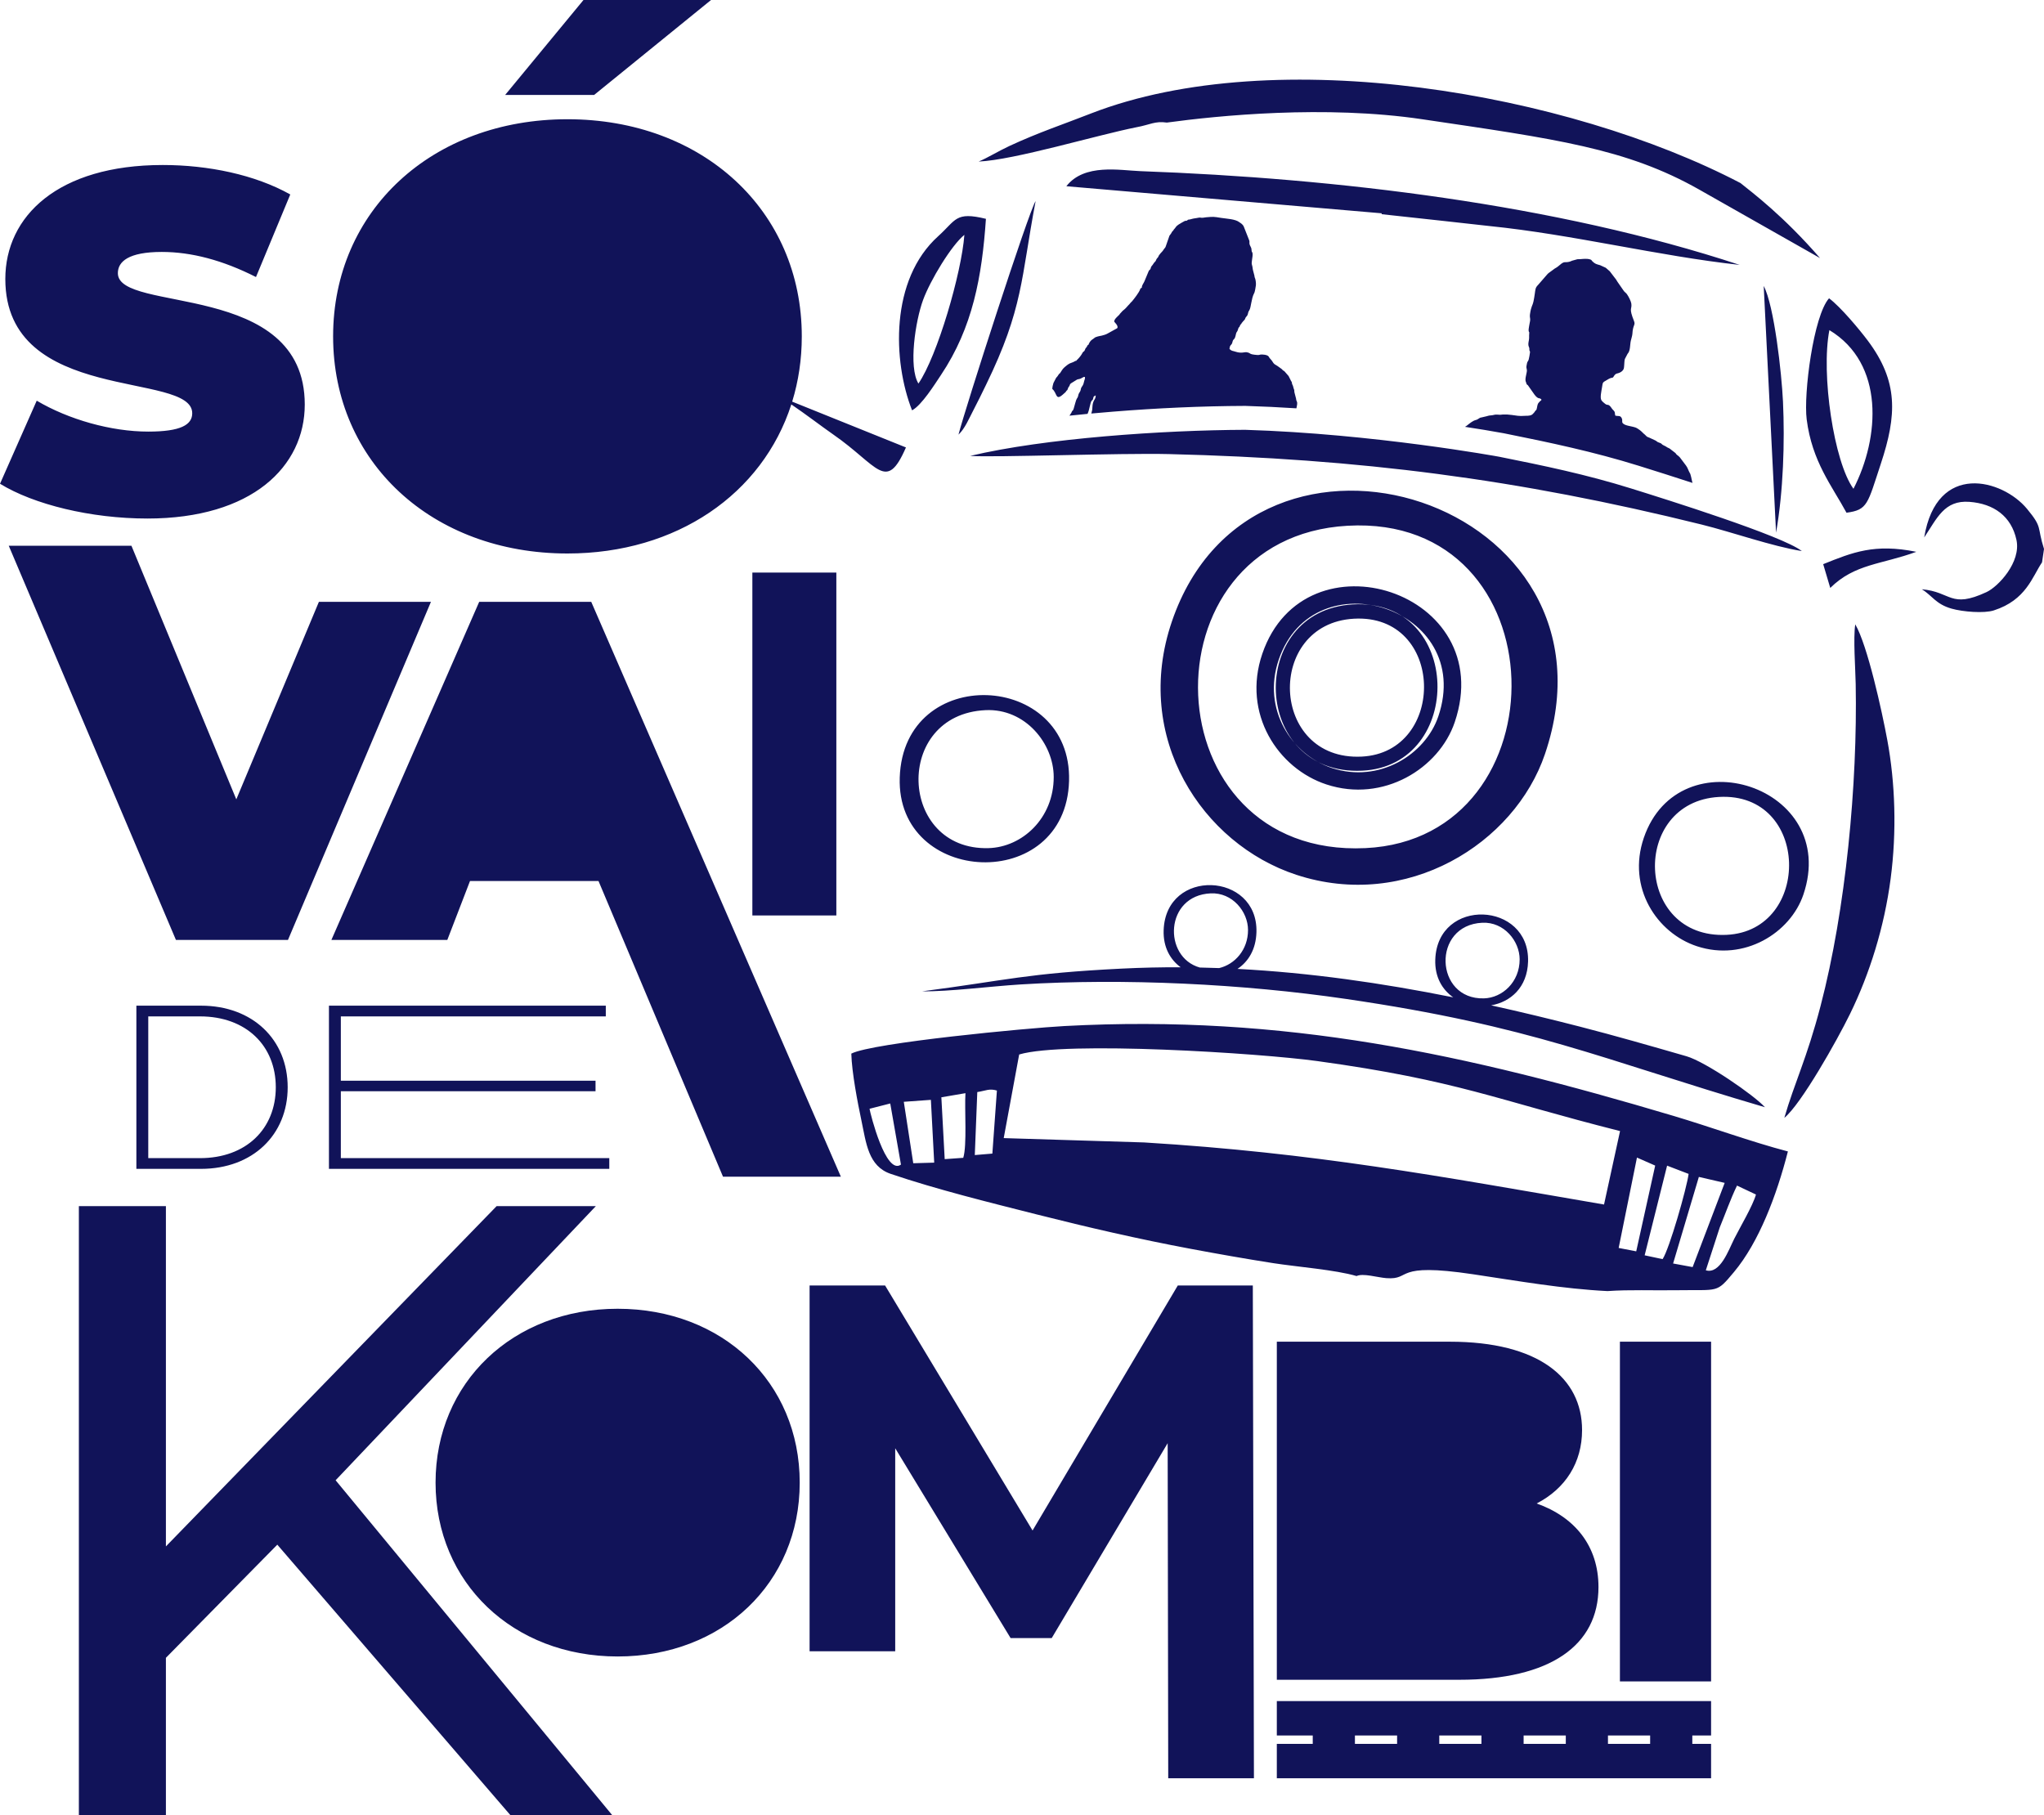 <?xml version="1.0" encoding="UTF-8"?>
<!DOCTYPE svg PUBLIC "-//W3C//DTD SVG 1.1//EN" "http://www.w3.org/Graphics/SVG/1.1/DTD/svg11.dtd">
<!-- Creator: CorelDRAW 2020 (64 Bit) -->
<svg xmlns="http://www.w3.org/2000/svg" xml:space="preserve" width="234.727mm" height="208.476mm" version="1.1" style="shape-rendering:geometricPrecision; text-rendering:geometricPrecision; image-rendering:optimizeQuality; fill-rule:evenodd; clip-rule:evenodd"
viewBox="0 0 30287.83 26900.6"
 xmlns:xlink="http://www.w3.org/1999/xlink"
 xmlns:xodm="http://www.corel.com/coreldraw/odm/2003">
 <defs>
  <style type="text/css">
   <![CDATA[
    .fil0 {fill:#111359}
   ]]>
  </style>
 </defs>
 <g id="Camada_x0020_1">
  <path class="fil0" d="M8408.48 8201.97c1620.43,0 2890.12,-885.03 3317.24,-2208.82 207.98,140.47 455.79,330.59 622.8,446.46 664.1,460.7 781.78,866.99 1075.81,190.93l-1685.66 -678.85c92.76,-301.9 142.26,-625.92 142.26,-967.15 0,-1863.81 -1468.16,-3217.59 -3472.44,-3217.59 -2004.28,0 -3472.45,1353.78 -3472.45,3217.59 0,1863.65 1468.18,3217.43 3472.45,3217.43zm10511.41 18149.25l6434.85 0 0 -509.22 -278.13 0 0 -124.88 278.13 0 0 -509.23 -6434.85 0 0 509.23 532.33 0 0 124.88 -532.33 0 0 509.22zm5531.79 -634.1l0 124.88 -624.94 0 0 -124.88 624.94 0zm-1249.86 0l0 124.88 -624.94 0 0 -124.88 624.94 0zm-1249.86 0l0 124.88 -624.94 0 0 -124.88 624.94 0zm-1249.86 0l0 124.88 -624.94 0 0 -124.88 624.94 0zm3301.66 -801.29l1350.99 0 0 -5033.87 -1350.99 0 0 5033.87zm-1233.63 -2636.42c429.4,-221.75 672.78,-608.22 672.78,-1087.77 0,-772.93 -644.1,-1309.68 -1961,-1309.68l-2562.01 0 0 5009.78 2705.25 0c1345.41,0 2060.97,-508.24 2060.97,-1374.1 0,-608.38 -350.73,-1037.78 -916,-1238.23zm-4189.5 4071.81l-16.54 -7302.51 -1111.54 0 -2152.28 3630.93 -2185.38 -3630.93 -1118.59 0 0 5420.51 1268.72 0 0 -3008.14 1709.76 2812.93 609.36 0 1718.1 -2888.16 8.36 4965.37 1270.02 0zm-9428.56 -1804.65c1553.07,0 2698.04,-1087.77 2698.04,-2576.43 0,-1488.5 -1144.97,-2576.27 -2698.04,-2576.27 -1552.9,0 -2698.04,1094.82 -2698.04,2576.27 0,1481.44 1145.14,2576.43 2698.04,2576.43zm-1586.82 2354.02l1508.81 0 -4100.98 -4965.2 3855.96 -4062.31 -1470.14 0 -4900.63 5042.57 0 -5042.57 -1289.68 0 0 9027.51 1289.68 0 0 -2334.19 1650.76 -1676.65 3456.22 4010.84zm-5544.58 -9579.83l956.98 0c766.86,0 1285.1,-504.47 1285.1,-1209.22 0,-704.76 -518.24,-1209.06 -1285.1,-1209.06l-956.98 0 0 2418.28zm176.18 -158.98l0 -2100.32 766.86 0c684.1,0 1122.86,435.14 1122.86,1050.08 0,614.93 -438.76,1050.24 -1122.86,1050.24l-766.86 0zm2853.58 0l0 -991.4 3774.02 0 0 -155.54 -3774.02 0 0 -953.38 3926.11 0 0 -158.98 -4102.3 0 0 2418.28 4154.09 0 0 -158.98 -3977.91 0zm6097.89 -3596.02l1244.46 0 0 -5080.92 -1244.46 0 0 5080.92zm-434.97 3870.87l1746.3 0 -3698.79 -8518.29 -1660.26 0 -2189.96 5009.61 1717.61 0 336.31 -873.07 1903.81 0 1844.97 4381.75zm-5988.08 -8518.29l-1223.8 2927 -1553.9 -3757.96 -1817.93 0 2477.11 5840.57 1660.43 0 2118.34 -5009.61 -1660.26 0zm2760.16 -7511.81l1318.7 0 1731.72 -1406.55 -1890.04 0 -1160.38 1406.55zm-5302.66 6277.35c1553.07,0 2333.04,-772.93 2333.04,-1689.11 0,-1847.59 -2769.5,-1346.56 -2769.5,-1946.59 0,-171.76 157.34,-314.83 651.16,-314.83 436.61,0 901.76,121.6 1395.57,372.03l508.07 -1223.63c-522.33,-293.37 -1216.59,-436.63 -1889.22,-436.63 -1553.07,0 -2333.21,758.67 -2333.21,1688.94 0,1867.91 2769.66,1358.52 2769.66,1989.53 0,171.76 -171.76,272.07 -651.15,272.07 -551.18,0 -1180.87,-178.98 -1653.21,-458.1l-543.97 1231.03c501.03,307.63 1345.41,515.29 2182.76,515.29zm22990.72 9756.18l382.53 88.35 -474.81 1247.89 -289.44 -53.42 381.71 -1282.82zm309.6 748.19c86.04,-208.65 155.52,-410.39 255.51,-619.69l281.08 132.58c-46.05,164.22 -234.04,481.04 -321.23,654.11 -85.07,169.14 -209.14,530.03 -421.88,468.73l206.52 -635.74zm-12291.65 -1836.45l158.65 905.69c-224.53,163.24 -453.49,-753.1 -465.47,-827.19l306.82 -78.5zm6018.73 -10301.13c7.05,-38.85 18.18,-77.52 6.22,-100.31 -9.5,-18.19 -8.52,-23.92 -11.79,-44.41l-22.3 -85.23c-6.39,-19.17 -0.81,-31.63 -6.55,-48.03 -4.43,-12.62 -3.94,-3.92 -7.86,-21.14 -15.41,-69.33 -19.83,-36.05 -25.9,-83.1 -3.12,-23.77 -3.45,-0.49 -19.02,-38.35l-29.01 -58.01 -56.54 -64.75c-11.79,-14.41 -13.28,-9.34 -26.06,-18.84 -10.65,-7.87 -10.98,-14.59 -24.25,-23.6l-55.56 -39.99c-43.11,-29.02 -49.99,-21.64 -79.82,-71.79 -12.79,-21.79 -32.12,-36.22 -45.88,-57.52 -2.79,-4.43 -5.25,-9.68 -5.91,-10.81 -18.52,-31.3 -102.6,-33.28 -120.79,-30.98 -14.26,1.81 -19.17,8.68 -48.18,6.55 -139.64,-10.15 -85.39,-28.84 -160.29,-40.97 -28.68,-4.76 -75.39,20.81 -160.3,-7.06 -57.19,-18.84 -53.91,-6.22 -92.43,-41.29 2.62,-19.68 4.75,-37.21 14.9,-51.63 8.36,-12.13 17.55,-16.23 24.26,-33.45 7.06,-18.18 6.72,-33.76 16.23,-47.85 9.17,-13.45 18.85,-14.59 26.54,-35.57 6.23,-17.2 9.19,-29.99 13.61,-49.99 6.88,-31.14 10.49,-26.22 21.47,-46.22 8.19,-14.75 9.83,-32.77 16.56,-46.21 9.83,-20 14.26,-4.43 25.07,-43.11 0.98,-0.98 7.87,-9.51 10.32,-12.3 11.47,-13.6 8.36,1.64 10.66,-17.86 15.41,-11.64 9.83,-14.59 35.24,-38.68 27.69,-26.22 8.52,-28.18 37.37,-58.99 31.95,-34.26 10.98,-45.24 42.44,-93.27 25.57,-39.16 27.7,-168.31 69.5,-248.79 12.28,-15.07 24.09,-97.36 26.88,-116.85 4.09,-29.5 -2.79,-78.67 -9.51,-99.65 -6.06,-19.01 -10.15,-19.17 -11.64,-44.25l-23.11 -88.67c-3.43,-16.05 -3.6,-31.63 -7.2,-47.52 -12.63,-53.76 -13.28,-31.3 -5.57,-99 3.6,-30.81 15.73,-83.1 4.09,-109.64 -11.64,-26.23 -3.6,4.58 -8.85,-18.85 -5.73,-25.24 1.97,-34.75 -16.39,-68.35 -30.65,-55.88 -8.52,-57.36 -20.98,-93.91l-80.96 -205.53c-20.66,-39.01 -51.14,-51.63 -62.45,-60.8 -60.31,-49.5 -195.68,-53.1 -271.9,-65.39 -117.02,-19.01 -113.74,-17.86 -221.58,-9.02l-48.35 6.72c-59.18,3.28 -10.34,-11.79 -101.29,5.9 -17.54,3.45 -28.68,3.29 -46.71,7.7 -14.43,3.61 -34.26,9.85 -44.58,11.64 -43.27,7.55 -16.88,-2.45 -41.46,15.08 -18.04,12.94 -18.53,-3.94 -44.09,12.45 -14.59,9.17 -22.62,12.45 -37.54,20.81 -29.66,16.89 -65.23,36.71 -86.53,64.25 -6.72,8.7 -4.43,9.68 -13.11,18.68 -27.7,29.17 -14.43,21.47 -27.21,35.41 -20.32,21.79 -10.32,7.21 -27.2,37.86 -10,18.19 -17.87,20.98 -26.23,35.9l-53.92 155.37c-4.75,17.37 -13.26,26.56 -22.94,37.69 -0.81,0.98 -5.41,6.55 -6.22,7.7 -4.43,6.06 -3.61,5.74 -7.38,11.64 -13.45,21.3 -27.2,31.63 -42.45,49.5 -46.87,55.07 -15.07,36.39 -51.78,75.55 -13.12,13.94 -12.46,28.52 -23.28,42.28 -11.96,15.25 -18.68,16.72 -30.32,36.72 -10.32,17.69 -14.58,20.32 -26.56,35.07 -13.43,16.71 -9.99,32.12 -19.99,46.87 -9.17,13.45 -17.54,8.53 -26.72,35.57l-58.5 140.45c-12.79,33.43 -39.33,54.9 -40.16,98.66 -15.9,2.95 -19.83,8.85 -25.56,25.08 -15.74,45.07 -85.39,134.56 -118.01,173.73 -37.37,35.23 -24.58,28.67 -42.28,46.05l-13.11 13.11c-28.52,33.92 -47.86,54.58 -84.4,82.61l-40.48 43.92c-4.59,6.88 -4.43,9.17 -10.98,15.9 -18.36,19.01 -81.79,68.99 -72.28,102.76 1.47,5.24 67.36,61.46 42.77,95.21l-134.39 74.25c-58.03,35.73 -138.82,41.79 -153.58,47.86 -39.82,16.22 -19.99,-1.81 -68.01,36.22 -4.75,3.77 -6.88,4.43 -12.94,8.36 -29.51,19.17 -44.92,47.37 -58.52,81.46 -7.05,0.65 1.48,-9.02 -11.3,5.41 -8.68,9.66 -3.61,7.54 -9.51,18.84 -9.01,17.7 -12.94,10.34 -23.28,31.15 -6.22,12.62 -8.19,26.39 -18.68,37.03 -11.96,12.13 -14.9,5.91 -25.56,27.38 -15.9,31.46 -46.54,69.32 -71.95,94.4l-9.17 8.35c-5.57,5.57 -6.23,5.74 -9.68,13.28 -23.26,0.49 -2.94,-2.13 -18.68,4.27 -1.3,0.49 -12.94,6.88 -13.6,7.2 -10,5.57 -18.19,9.85 -30.81,13.61 -52.12,15.41 -76.21,41.14 -112.26,70.47 -30.81,24.92 -50.81,68.35 -62.62,83.27 -11.47,14.75 -12.94,7.05 -23.76,24.75 -27.37,45.07 -31.79,35.56 -41.63,57.03l-34.92 67.69c-8.52,29.01 -15.73,56.54 -16.88,87.51 73.42,62.12 47.03,176.69 152.09,86.87l45.73 -40.48c5.07,-8.19 6.22,-12.3 12.94,-19.34 12.96,-14.09 4.26,3.12 14.43,-15.9 11.79,-22.13 2.79,-21.47 19.66,-42.12 22.62,-27.54 6.72,-34.75 33.92,-53.27l88.5 -54.75c20.81,-9.66 38.52,-1.79 78.18,-27.69 63.59,-41.47 31.47,34.09 29.01,43.27 -11.96,44.9 -9.66,54.25 -37.86,93.42 -13.43,18.68 -10.49,26.39 -17.7,50.65 -5.24,18.03 -14.09,27.37 -22.45,42.28 -10.32,18.52 -9.83,30.16 -16.56,52.12 -8.03,25.41 -20.32,18.19 -39.67,94.74 -40.65,160.78 -33.92,79.65 -57.69,143.41l-28.35 43.1c89.49,-9.51 178.97,-18.35 267.81,-26.71 6.22,-13.94 12.77,-28.52 18.84,-50.65 8.53,-29.83 25.9,-115.55 36.56,-135.71 11.79,-22.45 19.99,-4.43 29.5,-45.9 4.43,-19.33 0.98,-18.03 13.94,-28.84 4.43,-3.6 16.05,-10.81 22.62,-12.13 -1.15,75.23 -44.75,52.94 -50.16,186.67 0.98,19.51 -7.38,54.75 -15.08,81.29 109,-9.83 217.49,-19.17 324.84,-27.86 647.71,-52.12 1302.15,-82.44 1951.82,-85.06l6.06 0 6.06 0.17c250.11,7.54 500.37,19.66 750.81,35.73zm5868.92 1105.46c-0.66,-7.21 -2.62,-11.47 -6.23,-24.26 -8.19,-28.35 -9.66,-55.06 -19.33,-83.58 -2.63,-7.7 -2.63,-10.34 -5.08,-19.02 -3.94,-13.43 -3.28,-9.66 -9.51,-20.32 -20.65,-35.56 -31.63,-79.49 -56.22,-110.62l-58.99 -78.35c-51.47,-75.72 -60.65,-61.95 -85.39,-89.81 -10.32,-11.47 -1.15,-6.89 -12.62,-17.38l-65.72 -50.65c-18.03,-20.81 -49.83,-25.56 -72.12,-43.59 -0.66,-0.49 -1.47,-1.47 -2.3,-2.13l-44.25 -22.45c-13.45,-6.72 -18.68,-17.54 -31.64,-24.92 -13.6,-7.87 -29.99,-10.49 -44.57,-17.7 -14.43,-7.37 -21.47,-18.03 -38.19,-25.41l-83.91 -39.01c-16.39,-8.68 -33.77,-9.99 -45.41,-22.61l-24.9 -24.43c-25.9,-19.01 -47.37,-48.03 -74.25,-66.54 -17.54,-11.96 -39.83,-29.17 -60.16,-36.88 -60.97,-22.94 -155.69,-25.56 -190.76,-63.59 -23.11,-25.24 3.6,-39.99 -20.66,-82.76 -19.66,-35.08 -48.67,-21.47 -90.47,-30.16 -14.59,-34.92 3.77,-43.6 -24.75,-76.05 -8.85,-10.17 -17.21,-15.57 -24.75,-27.05 -56.05,-86.21 -62.93,-41.14 -100.63,-71.95 -19.99,-16.39 -41.95,-31.96 -56.38,-53.76 -24.26,-36.54 0.15,-136.85 8.52,-191.76 11.81,-79.16 9.83,-71.12 66.54,-105.06 21.64,-12.94 45.07,-28.52 68.67,-34.09 24.09,-5.73 24.09,0.34 36.88,-20.32 16.72,-27.2 28.03,-41.95 58.67,-47.69 22.45,-4.26 51.79,-18.35 68.84,-35.24 27.86,-27.37 25.07,-42.28 28.84,-83.42 1.97,-23.11 3.28,-80.8 10.83,-95.38l39.67 -75.56c43.1,-43.92 33.92,-134.22 48.01,-193.89 6.72,-28.68 21.96,-77.19 23.11,-101.45 6.89,-138.17 49.17,-127.34 23.77,-190.78 -79.82,-199.63 -28.68,-166.69 -39.01,-253.87 -2.46,-20.16 -16.88,-58.18 -26.22,-75.39 -14.43,-27.2 -21.97,-44.25 -40,-69.16 -16.39,-22.45 -33.6,-26.88 -52.28,-56.54l-87.19 -125.87c-15.07,-28.67 -27.37,-42.94 -45.39,-65.72l-68.84 -90.14 -59.5 -51.95 -82.76 -37.86c-58.18,-16.23 -76.05,-18.85 -118.17,-60.65 -13.43,-13.45 -4.58,-16.56 -29.33,-24.75 -46.71,-15.41 -101.78,-8.19 -147.02,-4.43 -15.07,1.15 -28.68,-0.66 -43.59,1.32l-78.67 21.96c-62.61,31.14 -101.29,16.56 -124.72,25.24 -45.24,17.05 -60.31,51.63 -128,88.83 -10.49,5.74 -6.55,4.43 -15.08,10.49l-76.7 56.22c-13.94,8.84 -16.89,16.39 -28.68,28.18l-130.3 149.96c-41.95,41.64 -38.67,66.54 -48.67,131.94 -5.25,35.24 -10.49,72.28 -18.03,107.02 -18.19,83.43 -33.94,64.9 -53.43,197.16 -6.4,43.77 7.21,55.56 2.62,92.29 -4.43,35.23 -27.2,122.75 -21.47,155.03 4.26,25.24 11.96,-0.98 7.54,44.58 -3.6,38.03 2.95,52.12 -5.41,96.21 -5.9,31.14 -12.45,61.29 0,92.59 8.04,19.83 8.53,12.96 8.19,39.67 -0.15,33.6 10.17,12.96 9.34,41.79 -0.32,12.62 -16.05,99.65 -20.32,110.47 -16.56,42.94 -18.03,9.34 -31.14,87.52 -8.19,48.35 11.3,42.77 3.45,92.76 -6.4,40.65 -30.32,111.94 -12.96,149.31 0.66,1.48 1.81,2.79 3.94,8.68 1.64,4.76 0.98,3.78 2.62,9.85 2.13,7.7 3.12,12.45 8.7,18.52 2.45,2.62 11.14,8.52 14.58,11.3l99.16 141.11c63.1,80.31 69.98,30.81 102.92,73.27 -5.08,10.98 -15.41,15.73 -23.43,23.11 -2.95,2.79 -23.77,26.06 -24.92,28.03 -15.56,23.28 -15.9,61.29 -24.9,89.49 -7.21,22.13 -9.02,10.32 -21.32,27.05 -14.41,19.83 -4.43,13.28 -22.77,30.32 -8.68,8.19 -14.43,17.86 -24.43,23.6 -39.82,22.77 -83.74,13.77 -118.98,17.54 -57.03,6.06 -126.2,-4.76 -181.44,-13.45 -38.68,-6.22 -91.78,-9.01 -132.26,-6.72 -20.17,1.15 -21.47,4.43 -42.62,3.94 -28.67,-0.81 -60.48,-6.39 -85.23,0.99 -33.27,10.15 -62.27,5.73 -93.74,15.39 -1.15,0.34 -8.19,2.79 -9.34,3.29l-81.61 19.17c-22.3,2.62 -21.15,4.43 -37.37,13.43 -17.7,10.17 -26.39,19.66 -45.56,24.09 -53.43,12.46 -97.52,54.41 -139.47,86.38 -6.06,4.59 -15.25,10.17 -24.75,16.06 191.25,28.84 381.86,60.14 571.17,94.57l2.95 0.66 3.11 0.49c673.93,135.05 1337.71,275.67 1994.93,480.7 266.65,83.25 533.14,167.65 798.66,254.52zm-6630.37 -787.02c-1208.57,4.75 -2968.47,123.74 -4073.29,386.79 348.28,25.41 2229.47,-44.75 2947.98,-27.05 2818.83,69.33 5157.94,367.45 7890.9,1044.17 452.85,112.27 1045.65,323.21 1484.89,392.7 -286.65,-225.69 -2026.73,-770.64 -2524.31,-925.85 -675.74,-210.93 -1305.1,-340.41 -1959.04,-471.53l0 0 0 0c-1.81,-0.32 -1860.7,-341.72 -3767.13,-399.24zm1612.55 2799.17c1353.78,-76.71 1378.69,1983.3 114.08,2043.44 -1363.29,64.9 -1427.36,-1969.04 -114.08,-2043.44zm1251.5 1447.03c544.14,-1605.52 -1843,-2368.45 -2364.67,-840.3 -251.91,737.53 193.89,1410.65 788.17,1605.84 699.34,229.63 1383.76,-196.83 1576.5,-765.55zm-1345.57 -2824.57c3164.81,-179.29 3222.99,4636.11 266.82,4776.89 -3186.94,151.77 -3336.58,-4602.99 -266.82,-4776.89zm2925.85 3382.63c1271.83,-3753.19 -4308.63,-5536.71 -5528.19,-1964.44 -588.54,1724.01 453.5,3297.57 1842.84,3753.85 1634.7,536.92 3234.8,-459.89 3685.35,-1789.41zm-2846.37 -2217c1632.55,-92.44 1662.55,2391.39 137.67,2464 -1643.86,78.34 -1721.06,-2374.36 -137.67,-2464zm1509.31 1744.83c656.07,-1935.94 -2222.59,-2855.88 -2851.62,-1013.2 -303.53,889.29 234.04,1700.9 950.6,1936.25 843.24,276.98 1668.62,-237.32 1901.02,-923.05zm5564.4 -1988.87c364.34,-360.57 760.97,-345.98 1275.27,-535.45 -619.2,-124.88 -943.05,7.21 -1380,183.07l104.72 352.38zm-803.08 -818.99c108.01,-615.26 130.13,-1346.23 102.6,-1942.15 -19.17,-414.82 -130.13,-1421.79 -285.67,-1714.03l183.07 3656.17zm-12114.79 -1452.76c94.56,-88.83 157.01,-239.78 220.11,-360.57 67.36,-128.66 123.41,-244.86 187.16,-375.64 554.14,-1137.44 517.09,-1573.07 735.73,-2724.92 -99.65,145.05 -1049.09,3089.92 -1143,3461.14zm16055.82 1892.66l29.5 -198.65c-108.66,-340.41 -15.08,-307.63 -251.41,-593.79 -363.53,-440.55 -1338.05,-705.4 -1524.06,423.35 191.59,-285.67 297.8,-555.12 669.34,-527.58 361.89,26.71 621.66,213.38 697.55,562.81 71.78,331.4 -270.11,693.78 -442.85,774.24 -539.05,250.92 -520.69,-4.43 -959.28,-41.63 153.41,92.27 204.21,219.62 441.04,287.14 165.86,47.37 481.53,72.61 625.75,26.23 479.72,-154.23 570.02,-499.07 714.42,-712.13zm-16649.46 -2649.69c-149.47,-245.68 -45.07,-927 68.67,-1237.9 107.19,-293.05 420.88,-811.44 612.32,-965.67 -41.79,565.6 -401.88,1799.73 -680.99,2203.57zm-94.4 396.95c141.94,-73.91 337.95,-388.43 428.1,-523.31 471.36,-704.26 608.37,-1459.98 666.55,-2314.69 -454.64,-110.3 -438.91,15.73 -706.71,256.98 -716.39,645.26 -674.1,1853.16 -387.94,2581.02zm11956.15 5728.95c1353.78,-76.7 1378.69,1983.3 114.08,2043.45 -1363.45,65.06 -1427.36,-1969.04 -114.08,-2043.45zm1251.5 1447.03c544.14,-1605.51 -1843.16,-2368.44 -2364.84,-840.28 -251.75,737.53 194.05,1410.64 788.33,1605.84 699.34,229.62 1383.76,-196.84 1576.5,-765.56zm385.32 -8364.71c820.79,495.45 747.69,1591.26 356.79,2351.24 -289.1,-395.97 -483.98,-1701.23 -356.79,-2351.24zm253.54 2705.75c316.48,-41.3 312.06,-131.28 508.58,-724.91 239.45,-722.94 260.43,-1220.35 -193.56,-1825.78 -120.96,-161.43 -402.52,-499.56 -573.47,-626.73 -231.09,258.62 -379.43,1416.71 -331.4,1794.48 80.14,627.56 375.81,986.98 589.85,1382.95zm-12757.27 2925.7c590.68,-27.54 1009.27,497.09 1009.93,989.59 0.83,613.96 -467.59,1041.06 -965.83,1055 -1336.24,37.86 -1414.58,-1981 -44.09,-2044.59zm-1271.66 997.78c-54.09,1606.5 2462.04,1726.31 2508.9,50.81 45.56,-1626.99 -2451.87,-1745.32 -2508.9,-50.81zm8632.35 2152.45c323.7,-14.92 553.14,272.55 553.48,542.32 0.49,336.65 -256.17,570.69 -529.22,578.4 -732.28,20.65 -775.39,-1085.81 -24.26,-1120.71zm-8297.68 1016.14c400.07,5.41 1002.71,-73.76 1458.5,-101.95 1534.39,-94.72 3297.24,-7.86 4817.04,214.71 2773.59,406.12 3756.47,884.05 6210.48,1605.02 -158.66,-177.16 -881.27,-674.1 -1162.02,-755.22 -528.73,-152.58 -1051.23,-303.05 -1585.2,-440.39 -436.61,-112.26 -873.07,-217.81 -1310.01,-314.19 284.84,-49.99 536.1,-262.22 547.08,-649.35 24.9,-891.59 -1343.94,-956.49 -1375.08,-27.86 -8.68,257.15 102.92,444.65 265.84,558.55 -1057.78,-212.57 -2119.98,-364.99 -3196.62,-421.37 159.64,-106.36 273.71,-286.82 280.92,-544.78 24.92,-891.59 -1343.94,-956.49 -1375.08,-27.86 -8.53,249.77 96.53,433.83 251.75,548.55 -288.62,-1.15 -578.55,5.25 -869.63,19.66 -1421.47,70.48 -1696.48,172.09 -2957.98,336.48zm4398.46 -344.19c-95.72,-3.6 -191.6,-6.39 -287.64,-8.35 -547.25,-153.9 -519.38,-1067.29 161.93,-1098.92 323.86,-15.08 553.16,272.39 553.48,542.33 0.49,294.19 -195.85,510.2 -427.76,564.94zm9900.73 -3377.7c-78.99,-428.1 -294.52,-1409.34 -474.96,-1715.82 -31.47,204.53 2.13,657.71 6.39,884.54 28.19,1482.1 -146.84,3341.65 -520.2,4769.02 -205.69,786.86 -387.12,1138.42 -537.25,1659.45 247.64,-200.61 782.93,-1150.39 973.05,-1539.47 292.55,-598.55 508.07,-1287.72 602.15,-2004.11 92.1,-701.15 68.01,-1419.51 -49.17,-2053.61zm-12164.95 -8208.2l4673.63 401.22 -2.13 13.11c564.78,61.46 1362.46,148.32 1594.21,175.2l0.17 0c1243.8,126.2 2503.66,444.48 3711.24,576.25 -2723.78,-898.31 -5977.59,-1283.96 -8877.54,-1389.17 -304.52,-11.15 -832.1,-118.66 -1099.58,223.38zm1488.82 -943.21c756.22,-102.93 2342.38,-263.22 3783.52,-49.5 1979.7,293.37 3024.52,429.9 4106.23,1043.04l1789.24 1014.34c-544.61,-627.71 -998.29,-966.16 -1178.41,-1111.54l0 0c-2557.58,-1336.56 -6887.69,-2091.46 -9622.77,-1032.04l-12.96 5.08 -0.66 0.32 0 0c-376.95,148.16 -764.4,276.33 -1197.09,477.26 -160.78,74.58 -320.57,174.22 -455.47,230.61 528.07,-22.79 1755.81,-393.35 2338.78,-508.58 199.63,-36.54 274.37,-94.89 449.57,-68.99zm-3496.21 14481.77l49.16 930.44 -310.42 8.85 -140.13 -910.44 401.39 -28.85zm512.18 -99c-15.25,233.72 25.39,774.08 -32.62,957.98l-274.86 19.66 -49.5 -916.5 356.97 -61.14zm175.36 -16.54c123.25,-18.19 177.18,-56.88 290.75,-22.3l-67.36 934.21 -260.26 21.79 36.87 -933.7zm9775.04 970.91l270.09 118.66 -280.91 1270.68 -260.28 -50.14 271.09 -1339.19zm446.61 119.64l318.78 122.27c-27.54,210.61 -284.2,1110.55 -385.49,1262.97l-265.84 -56.54 332.55 -1328.7zm-9600.97 -1647.3c686.06,-203.72 3562.26,-20.32 4419.27,97.85 2085.4,287.14 2650.35,574.28 4484.5,1036.96l-237.32 1088.43c-2491.54,-428.59 -4286.18,-765.22 -6814.43,-919.94l-2080.99 -64.25 228.97 -1239.05zm4999.46 3283.15c96.53,-45.24 307.14,20.65 439.89,30.98 389.41,29.82 84.57,-236.67 1286.9,-57.37 672.31,100.47 1333.94,216.67 1990.84,249.28 325.66,-23.26 683.6,-7.37 1022.21,-12.79 635.92,-9.83 586.09,48.85 852.26,-269.11 367.45,-438.74 632.14,-1131.69 799.32,-1787.43 -546.76,-143.41 -1145.3,-363.36 -1693.2,-526.27 -3088.6,-919.29 -5761.74,-1506.85 -9027.34,-1331.98 -538.24,28.68 -2841.13,246.34 -3157.61,408.59 7.38,279.11 92.76,722.45 149.64,991.09 70.63,333.19 100.3,677.53 434.48,790.95 679.18,230.43 1451.12,420.55 2162.43,600.67 757.52,191.6 1510.45,365.66 2286.99,511.03 402.86,75.39 807.19,146.69 1215.77,210.78 353.02,55.23 922.89,98.66 1237.41,191.59z"/>
 </g>
</svg>

